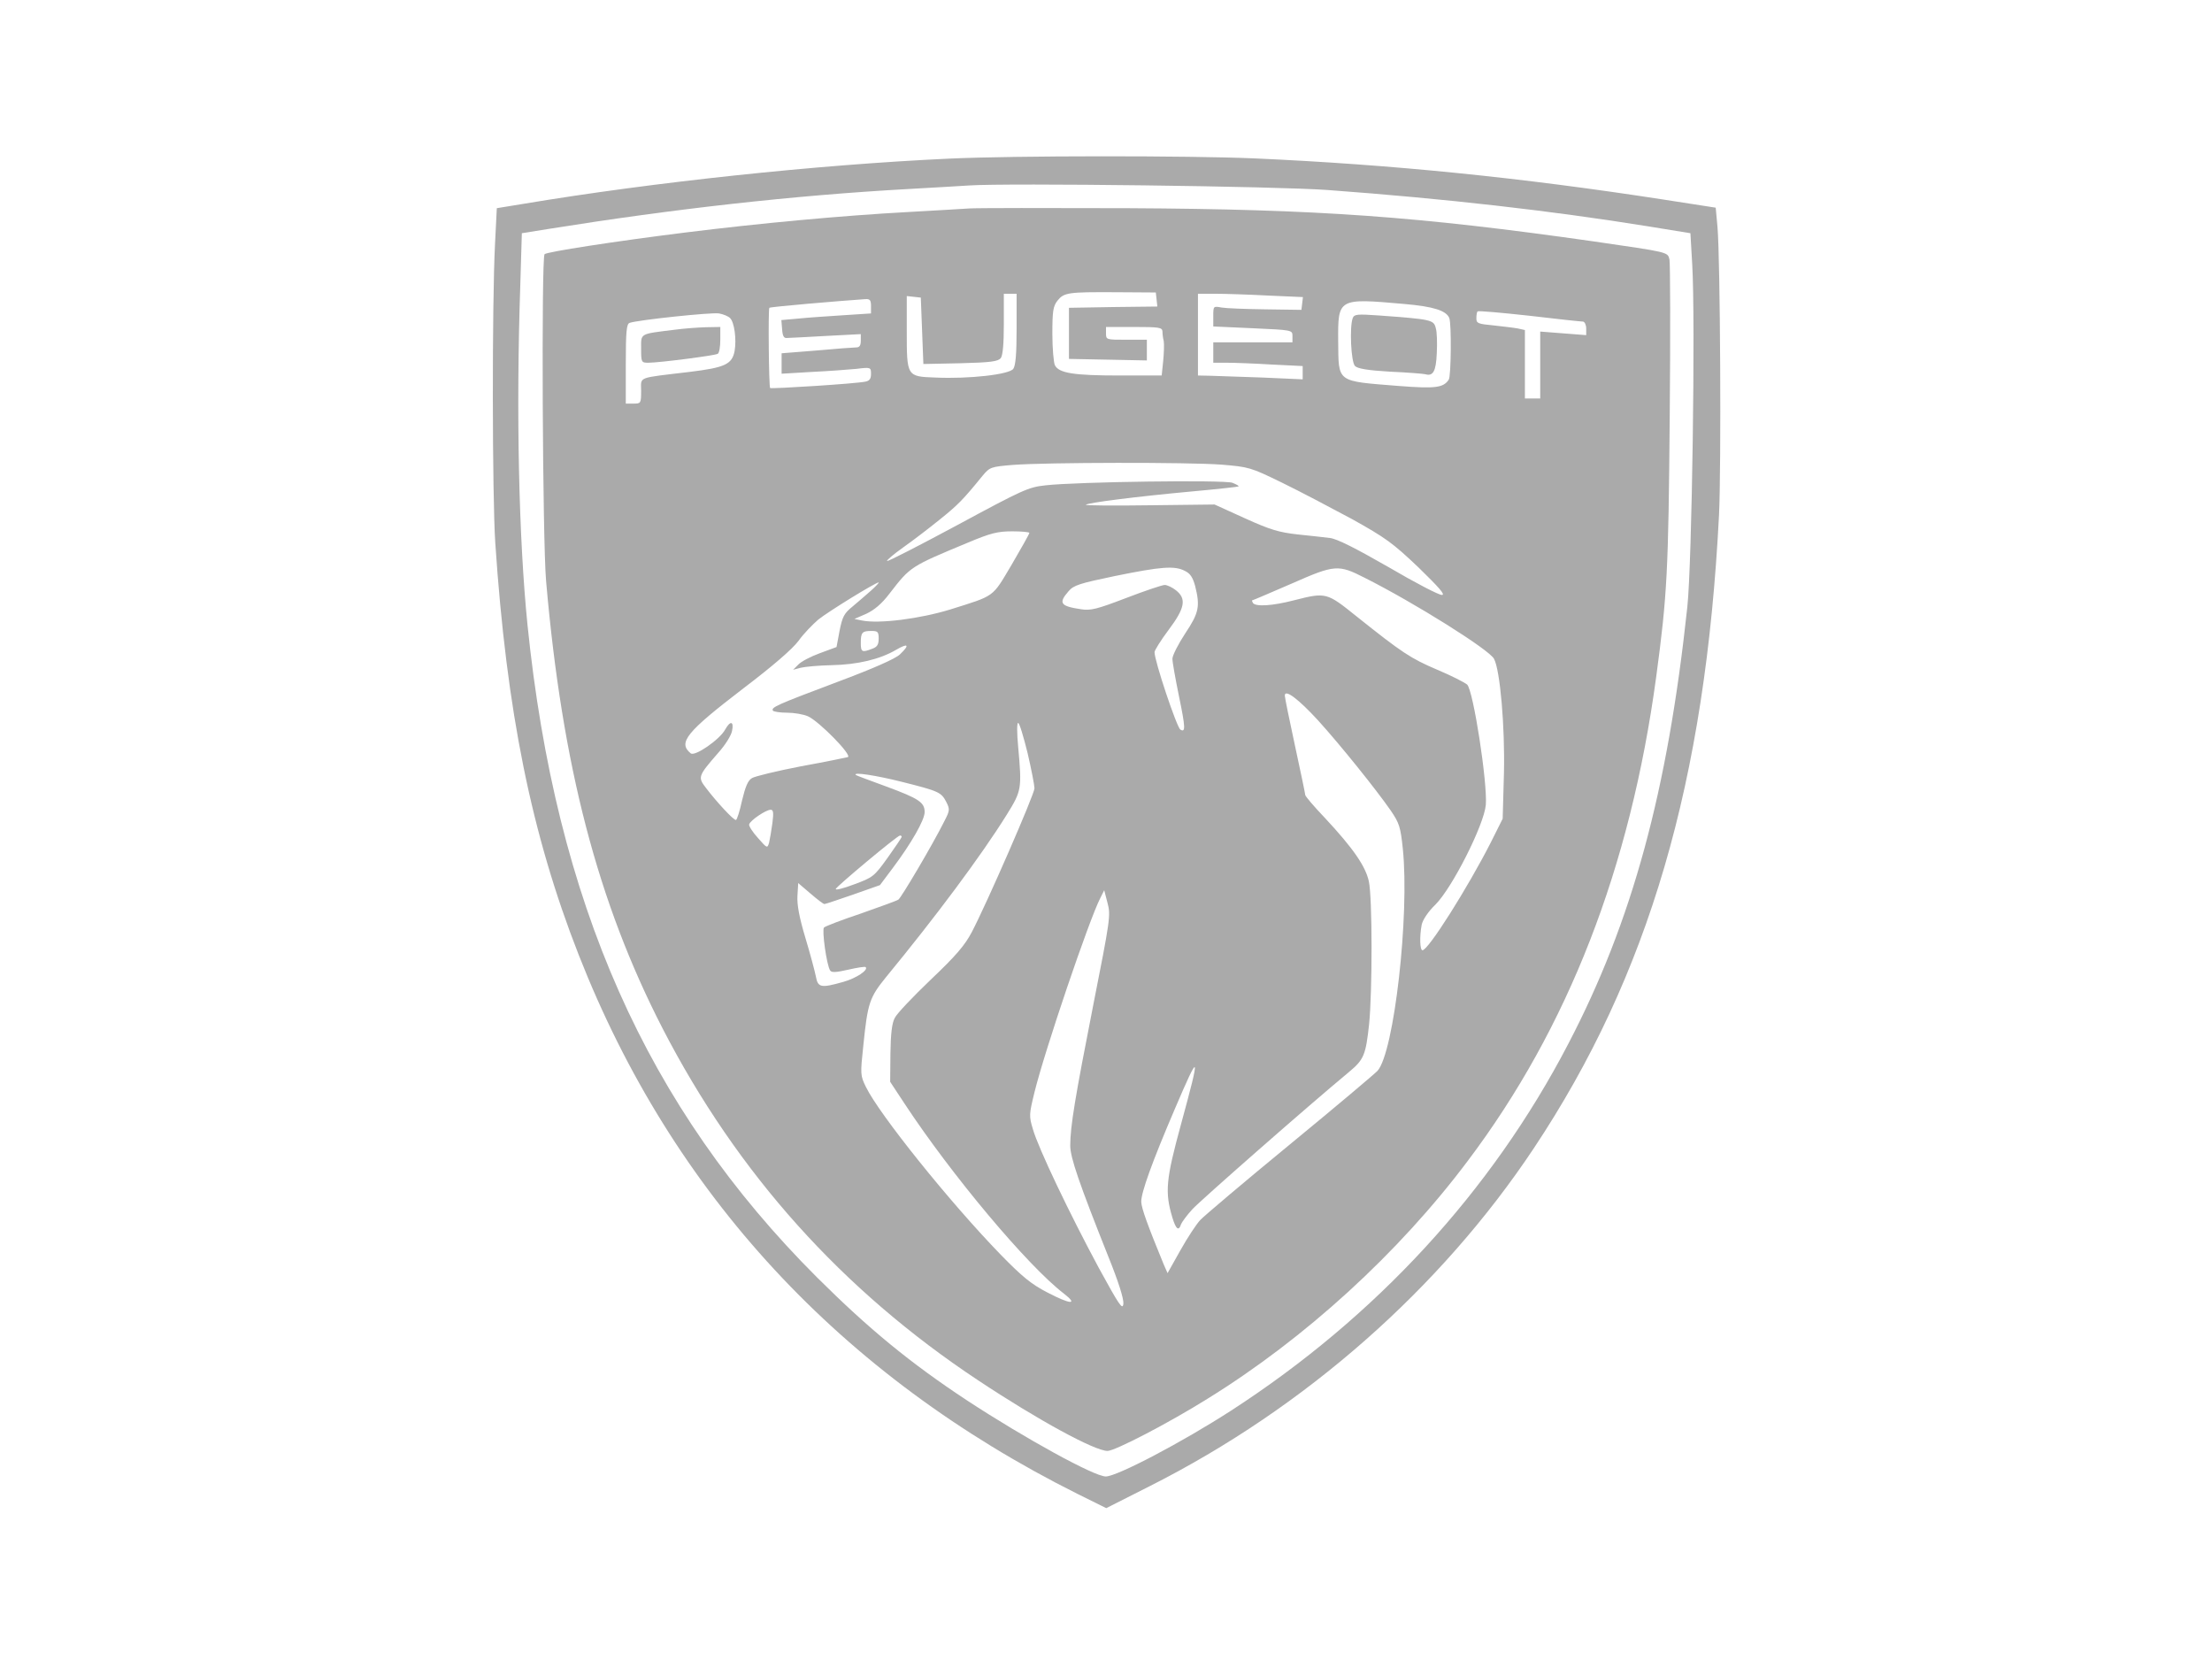 <?xml version="1.0" standalone="no"?>
<!DOCTYPE svg PUBLIC "-//W3C//DTD SVG 20010904//EN"
 "http://www.w3.org/TR/2001/REC-SVG-20010904/DTD/svg10.dtd">
<svg version="1.0" xmlns="http://www.w3.org/2000/svg"
 width="866pt" height="650pt" viewBox="0 0 866 650"
 preserveAspectRatio="xMidYMid meet">

<g transform="translate(0,650) scale(0.1,-0.1)"
fill="#AAAAAA" stroke="none">
<path d="M3715 5879 c-517 -24 -1157 -92 -1666 -177 l-104 -17 -7 -140 c-12
-233 -11 -989 1 -1170 44 -658 141 -1140 327 -1614 366 -933 1024 -1645 1952
-2109 l113 -56 172 87 c606 306 1136 772 1502 1322 450 677 672 1435 725 2480
9 189 5 996 -6 1126 l-7 76 -206 32 c-557 86 -1063 137 -1601 161 -261 11
-933 11 -1195 -1z m1485 -123 c462 -34 873 -81 1252 -142 l166 -27 7 -121 c13
-217 -1 -1173 -19 -1341 -77 -722 -216 -1233 -467 -1713 -300 -576 -752 -1067
-1319 -1434 -192 -124 -447 -258 -491 -258 -45 0 -316 149 -542 297 -223 147
-385 280 -588 482 -668 667 -1023 1467 -1134 2556 -34 338 -45 831 -28 1331
l6 201 106 17 c487 78 956 131 1406 156 105 6 213 12 240 14 146 10 1206 -3
1405 -18z"/>
<path d="M3795 5684 c-27 -2 -135 -8 -240 -14 -258 -14 -581 -44 -870 -80
-281 -35 -544 -76 -553 -85 -13 -13 -8 -1122 6 -1280 63 -724 202 -1257 456
-1751 293 -568 703 -1025 1236 -1378 235 -156 456 -276 506 -276 29 0 239 109
391 204 382 236 749 571 1019 931 393 521 637 1148 738 1895 43 319 48 415 53
1018 3 326 2 604 -1 616 -7 30 -2 28 -297 71 -689 98 -1077 126 -1824 130
-313 1 -592 1 -620 -1z m733 -356 l3 -28 -173 -2 -173 -3 0 -100 0 -100 153
-3 152 -3 0 41 0 40 -80 0 c-79 0 -80 0 -80 25 l0 25 110 0 c98 0 110 -2 111
-17 0 -10 2 -27 5 -38 2 -11 1 -46 -2 -77 l-6 -58 -166 0 c-177 0 -236 9 -252
40 -5 10 -10 66 -10 123 0 90 3 108 20 130 26 32 41 34 230 33 l155 -1 3 -27z
m-548 -116 c0 -99 -4 -143 -13 -156 -16 -22 -172 -40 -305 -34 -112 4 -112 4
-112 181 l0 138 28 -3 27 -3 5 -130 5 -130 145 3 c119 3 147 7 158 20 8 11 12
55 12 134 l0 118 25 0 25 0 0 -138z m984 131 l137 -6 -3 -25 -3 -25 -140 2
c-77 1 -155 4 -172 7 -33 6 -33 6 -33 -34 l0 -40 155 -7 c155 -7 155 -7 155
-31 l0 -24 -155 0 -155 0 0 -40 0 -40 53 0 c30 0 109 -3 175 -7 l122 -6 0 -26
0 -26 -157 7 c-87 3 -179 6 -205 7 l-48 1 0 160 0 160 68 0 c38 0 131 -3 206
-7z m-1554 -42 l0 -28 -107 -7 c-60 -4 -139 -9 -176 -13 l-68 -6 3 -36 c2 -28
7 -36 21 -34 10 0 79 4 153 8 l134 7 0 -26 c0 -18 -5 -26 -17 -26 -9 0 -79 -5
-155 -12 l-138 -11 0 -40 0 -40 118 7 c64 3 143 9 175 12 56 7 57 6 57 -20 0
-19 -6 -27 -22 -30 -36 -8 -368 -29 -373 -25 -5 6 -8 309 -3 314 3 4 274 27
376 34 18 1 22 -4 22 -28z m2088 9 c115 -10 164 -26 176 -55 9 -23 7 -228 -2
-241 -21 -32 -52 -36 -195 -25 -248 20 -236 11 -238 176 -1 168 -1 168 259
145z m700 -69 c6 -1 12 -13 12 -27 l0 -26 -90 7 -90 7 0 -131 0 -131 -30 0
-30 0 0 134 0 134 -27 6 c-16 3 -58 8 -95 12 -62 6 -68 8 -68 28 0 13 2 25 5
27 2 3 93 -5 202 -17 109 -13 204 -23 211 -23z m-3340 14 c17 -16 26 -83 18
-129 -10 -52 -37 -65 -177 -82 -208 -25 -189 -17 -189 -74 0 -49 -1 -50 -30
-50 l-30 0 0 155 c0 129 3 157 15 161 29 11 320 42 350 37 17 -3 36 -11 43
-18z m1925 -574 c106 -9 112 -10 235 -70 70 -34 193 -99 275 -143 131 -73 159
-93 260 -189 81 -79 107 -108 92 -108 -11 -1 -105 48 -209 109 -131 75 -202
111 -230 114 -23 3 -80 9 -127 14 -71 8 -106 18 -205 63 l-119 54 -255 -3
c-140 -2 -252 -1 -249 2 8 8 197 32 414 52 99 9 182 18 184 20 2 2 -9 8 -24
14 -32 12 -610 4 -732 -10 -67 -7 -90 -18 -344 -155 -149 -80 -273 -144 -276
-141 -3 2 25 26 63 53 37 26 101 75 143 109 70 56 91 77 169 173 27 32 32 34
118 41 127 10 689 11 817 1z m-753 -267 c0 -4 -31 -59 -69 -124 -78 -131 -63
-120 -241 -176 -117 -36 -278 -57 -346 -43 l-29 6 46 20 c32 15 61 39 92 80
82 106 81 105 307 199 88 37 116 44 173 44 37 0 67 -3 67 -6z m609 -149 c21
-10 31 -26 40 -59 20 -80 15 -105 -39 -186 -27 -41 -50 -86 -50 -99 0 -13 12
-80 26 -148 25 -121 26 -142 5 -129 -14 9 -101 268 -101 303 0 7 25 47 55 87
64 85 71 122 29 155 -15 12 -35 21 -44 21 -10 0 -78 -23 -151 -51 -115 -44
-139 -50 -177 -44 -81 12 -89 24 -49 70 20 24 43 31 182 60 181 37 234 41 274
20z m704 -27 c193 -97 487 -281 506 -317 24 -44 43 -265 39 -446 l-5 -180 -46
-92 c-89 -175 -245 -423 -268 -423 -10 0 -12 53 -3 100 4 19 25 51 54 79 66
66 190 312 197 390 7 86 -49 448 -73 471 -11 9 -64 36 -119 59 -103 44 -136
66 -314 208 -117 94 -119 95 -245 63 -85 -22 -151 -26 -161 -10 -3 6 -5 10 -2
10 2 0 70 29 153 65 170 75 183 76 287 23z m-1934 -51 c-19 -17 -52 -45 -72
-62 -32 -26 -39 -39 -50 -94 l-12 -64 -65 -24 c-36 -13 -74 -33 -85 -45 l-20
-20 30 8 c17 4 71 9 120 10 102 2 190 23 253 60 48 28 55 20 15 -18 -18 -17
-104 -55 -243 -107 -239 -90 -262 -100 -254 -113 3 -4 28 -8 55 -8 27 0 64 -6
82 -14 43 -19 176 -154 156 -160 -8 -2 -90 -19 -184 -36 -93 -18 -180 -39
-191 -46 -16 -9 -26 -34 -39 -88 -9 -42 -20 -76 -24 -76 -10 0 -74 69 -116
124 -34 44 -33 47 47 139 27 30 51 68 54 86 8 38 -7 41 -27 5 -21 -39 -119
-107 -135 -93 -51 42 -17 83 206 254 116 88 192 154 216 186 19 27 55 64 77
83 38 31 225 146 237 146 3 0 -11 -15 -31 -33z m31 -187 c0 -24 -6 -33 -26
-40 -39 -15 -44 -13 -44 23 0 41 5 47 42 47 25 0 28 -4 28 -30z m1721 -321
c87 -96 226 -269 283 -351 35 -51 39 -66 48 -150 27 -259 -34 -798 -99 -870
-10 -11 -164 -141 -343 -288 -179 -147 -337 -281 -351 -296 -15 -16 -50 -69
-78 -119 l-50 -89 -15 34 c-62 151 -87 219 -88 245 -1 35 42 155 132 365 98
229 101 222 24 -60 -60 -219 -64 -267 -34 -367 14 -46 25 -54 34 -25 4 9 23
35 44 58 31 34 456 407 614 538 58 48 65 67 78 186 13 128 13 497 -1 560 -13
59 -61 129 -172 248 -43 45 -77 85 -77 90 0 4 -18 91 -40 192 -22 101 -40 190
-40 197 0 27 54 -14 131 -98z m-1138 -127 c15 -64 27 -127 27 -138 0 -23 -188
-454 -246 -564 -27 -51 -62 -92 -160 -185 -69 -66 -133 -133 -141 -150 -11
-20 -16 -62 -17 -140 l-1 -110 56 -85 c185 -281 483 -636 624 -744 58 -45 26
-43 -64 4 -64 33 -99 62 -183 148 -200 206 -476 550 -528 657 -22 45 -22 50
-10 163 17 166 24 187 89 267 195 237 373 476 472 635 59 95 60 101 45 268 -5
53 -5 92 0 92 5 0 21 -53 37 -118z m-491 -113 c143 -36 153 -40 173 -79 14
-28 14 -33 -9 -77 -45 -90 -168 -298 -179 -305 -6 -4 -72 -28 -146 -54 -75
-25 -140 -50 -145 -55 -9 -8 10 -147 24 -168 5 -9 23 -8 71 3 35 8 66 13 68
10 12 -11 -37 -44 -88 -58 -88 -25 -99 -22 -107 22 -4 20 -22 88 -41 151 -24
80 -33 129 -31 164 l3 50 48 -41 c27 -23 51 -42 55 -41 4 0 54 17 112 37 l105
37 51 68 c72 96 124 187 124 218 0 38 -23 53 -150 100 -63 23 -117 43 -119 45
-15 13 78 -1 181 -27z m-508 -161 c-4 -29 -10 -64 -13 -77 -7 -23 -8 -22 -44
19 -21 23 -36 47 -34 53 5 16 66 57 84 57 11 0 12 -11 7 -52z m506 -54 c0 -3
-25 -40 -55 -82 -53 -74 -58 -77 -131 -104 -42 -16 -74 -24 -72 -18 4 11 240
208 251 209 4 1 7 -2 7 -5z m750 -659 c-71 -361 -90 -475 -90 -550 0 -46 35
-148 149 -434 40 -99 61 -166 59 -185 -3 -26 -16 -6 -97 142 -113 210 -236
467 -257 541 -16 52 -15 59 6 145 40 163 214 676 258 761 l15 30 13 -50 c13
-48 10 -66 -56 -400z"/>
<path d="M5296 5255 c-13 -34 -7 -173 9 -188 10 -10 50 -17 137 -22 68 -3 130
-8 138 -10 31 -9 42 12 45 82 2 39 1 83 -4 99 -8 32 -17 34 -222 49 -85 6 -97
5 -103 -10z"/>
<path d="M2640 5209 c-138 -17 -130 -13 -130 -74 0 -53 1 -55 28 -55 42 0 261
28 272 35 6 3 10 28 10 56 l0 49 -57 -1 c-32 -1 -87 -5 -123 -10z"/>
</g>
</svg>
